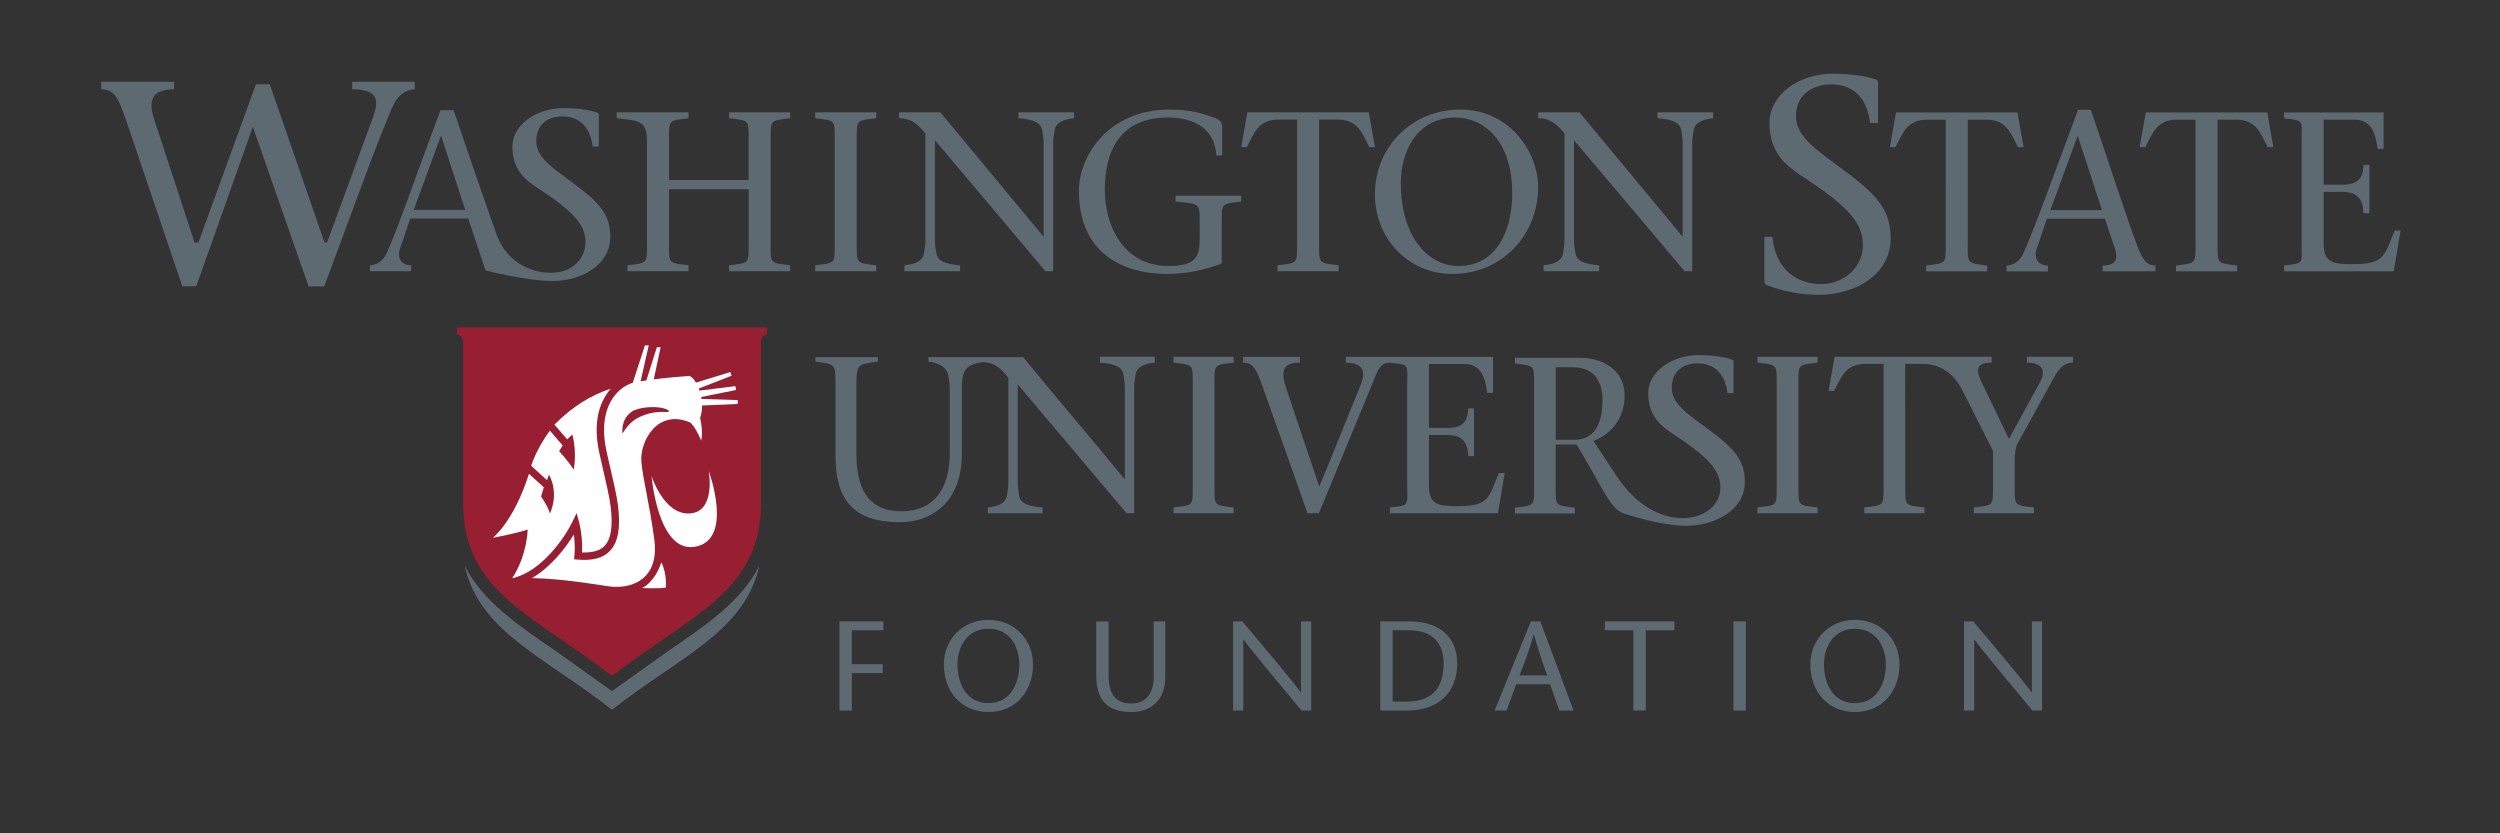 <?xml version="1.0" encoding="utf-8"?>
<!-- Generator: Adobe Illustrator 16.0.0, SVG Export Plug-In . SVG Version: 6.00 Build 0)  -->
<!DOCTYPE svg PUBLIC "-//W3C//DTD SVG 1.1//EN" "http://www.w3.org/Graphics/SVG/1.1/DTD/svg11.dtd">
<svg version="1.1" id="Layer_1" xmlns="http://www.w3.org/2000/svg" xmlns:xlink="http://www.w3.org/1999/xlink" x="0px" y="0px"
	 width="216px" height="72px" viewBox="0 0 216 72" enable-background="new 0 0 216 72" xml:space="preserve">
<rect x="0" y="0" width="216" height="72" fill="#333333" stroke="none"/>
<g>
	<g>
		<g>
			<g>
				<g>
					<path fill="#5E6A71" d="M57.701,56.272l-4.826,3.438l-4.822-3.438c-3.43-2.344-6.369-4.354-7.909-7.406
						c1.272,5.723,6.868,7.863,12.731,12.453c5.865-4.59,11.464-6.73,12.734-12.453C64.07,51.919,61.131,53.929,57.701,56.272z"/>
					<g>
						<path fill="#981E32" d="M39.479,28.286v0.6c0.372,0.129,0.495,0.248,0.533,0.791v13.834c0,7.695,6.264,9.729,12.869,14.898
							c6.605-5.17,12.87-7.203,12.87-14.898V29.524c0.048-0.422,0.184-0.523,0.519-0.639v-0.6H39.479z"/>
					</g>
				</g>
			</g>
		</g>
		<g>
			<g>
				<g>
					<path fill="#FFFFFF" d="M55.484,50.806c0,0,1.072-0.455,1.658-2.225c0.516,1.076,0.381,2.188,0.381,2.188
						C57.05,50.874,55.484,50.806,55.484,50.806z"/>
					<path fill="#FFFFFF" d="M61.234,40.687c0,0,0.65,3.557-1.658,3.676c-2.23,0.117-3.283-3.238-3.283-3.238
						s0.54,6.559,3.664,6.127C63.48,46.765,61.234,40.687,61.234,40.687z"/>
				</g>
			</g>
			<path fill="#FFFFFF" d="M44.254,49.96h0.005c2.607-0.592,4.602-3.637,5.188-4.857l0.371-0.775l0.226,0.828
				c0.011,0.049,0.253,0.959,0.253,2.164c0,0.133-0.002,0.273-0.01,0.41c0.901,0.033,1.542-0.146,1.941-0.561
				c0.572-0.596,0.744-1.717,0.528-3.43c-0.103-0.824-0.407-2.129-0.675-3.281c-0.137-0.59-0.266-1.146-0.346-1.541
				c-0.502-2.52,0.121-4.084,0.734-4.951c0.096-0.137,0.199-0.268,0.31-0.393c-1.802,0.609-3.313,1.553-4.876,3.111l1.098,1.275
				l0.449-0.418c0.423,1.58,0.119,3.035,0.119,3.035c-0.576-0.879-1.259-1.592-1.259-1.592l0.3-0.502l-0.989-1.15l-0.116-0.127
				c-1.217,1.672-1.611,3.039-1.611,3.039l0.864,0.787l0.504,0.455l0.167-0.484c0.929,1.738,0.081,3.363,0.081,3.363
				c-0.153-0.594-0.764-1.469-0.764-1.469l0.24-0.795l-1.282-1.162c-1.336,4.172-3.122,5.525-3.122,5.525s1.932-0.35,3.009-0.709
				C45.592,45.757,45.561,47.954,44.254,49.96z"/>
			<path fill="#FFFFFF" d="M63.739,34.903l-3.083,0.133c0.003,0.363-0.047,0.73-0.166,1.078c0.289,1.26,0.092,1.943,0.092,1.943
				c-0.518-1.201-0.912-1.535-0.912-1.535c-2.831-1.26-4.422,1.586-4.252,3.424c0.141,1.508,0.686,3.51,1.113,6.652
				c0.361,2.643-0.979,3.783-2.518,4.045c-0.034,0.006-0.067,0.014-0.102,0.02c-0.008,0-0.016,0.002-0.023,0.002
				c-0.25,0.031-0.514,0.045-0.797,0.037c-0.01,0-0.018,0-0.027,0c-0.03,0-0.062-0.006-0.092-0.006
				c-0.119-0.006-0.238-0.02-0.355-0.033c-1.197-0.166-3.88-0.652-6.649-0.719c1.63-0.953,2.903-2.6,3.614-3.766
				c0.043,0.322,0.077,0.717,0.077,1.15c0,0.219-0.011,0.443-0.03,0.678l-0.027,0.316l0.318,0.029
				c1.274,0.111,2.182-0.133,2.768-0.742c0.726-0.752,0.947-2.01,0.704-3.953c-0.108-0.854-0.415-2.178-0.688-3.344
				c-0.135-0.586-0.265-1.137-0.341-1.521c-0.457-2.297,0.088-3.693,0.627-4.457c0.425-0.604,1.008-1.041,1.646-1.252
				c0.012,0,0.021-0.004,0.034-0.006l1.052-3.232h0.33l-0.707,3.105c0.165-0.029,0.332-0.057,0.502-0.08l0.905-2.865h0.329
				l-0.595,2.775c0.94-0.123,1.961-0.215,3.093-0.301c0.182,0.076,0.379,0.287,0.554,0.582l2.969-0.914l0.108,0.32l-2.836,1.104
				c0.023,0.057,0.045,0.119,0.064,0.18l3.103-0.387l0.052,0.334L60.582,34.3c0.012,0.057,0.021,0.111,0.027,0.168l3.134,0.1
				L63.739,34.903z M54.807,36.292c0.622-0.436,1.68-0.773,2.67-0.695c0.254,0.02,0.466-0.045,0.194-0.191
				c-0.743-0.393-2.474-0.26-3.085,0.16c-0.98,0.67-0.815,1.859-0.793,1.889C53.988,37.114,54.323,36.634,54.807,36.292z"/>
		</g>
	</g>
	<g>
		<g>
			<path fill="#5E6A71" d="M147.907,37.322c-2.039-1.528-3.466-2.385-3.466-3.81c0-1.506,1.06-2.12,2.243-2.12
				c1.629,0,2.403,1.142,2.564,2.568h0.531V31.29c0-0.1-0.02-0.182-0.143-0.221c-0.813-0.286-1.975-0.388-2.852-0.388
				c-2.345,0-4.379,1.445-4.379,3.279c0,0.99,0.273,1.702,0.675,2.244h-0.008c0.01,0.01,0.018,0.018,0.024,0.024
				c0.494,0.657,1.172,1.078,1.772,1.479c3.057,2.019,3.745,3.098,3.771,4.421c0.056,2.94-5.452,4.485-9.077-1.163l-1.881-2.863
				c1.48-0.577,2.688-1.94,2.688-3.922c0-2.253-1.941-3.266-3.879-3.266h-5.596v0.498c1.729,0.208,1.651,0.116,1.651,1.902v8.648
				c0,1.794,0.077,1.692-1.651,1.902v0.501h5.171v-0.501c-1.733-0.21-1.655-0.108-1.655-1.902v-3.555h1.811
				c2.322,3.863,2.898,5.54,4.07,5.958c0.263,0.094,3.278,1.063,5.409,1.063c2.442,0,5.054-1.347,5.054-3.769
				C150.757,39.97,150.064,38.93,147.907,37.322z M136.011,38h-1.598v-6.266h1.481c1.4,0,2.56,0.727,2.56,2.826
				C138.454,36.732,137.684,38,136.011,38z"/>
			<path fill="#5E6A71" d="M95.039,31.33c1.28,0.098,1.93,0.364,2.027,1.06c0.039,0.31,0.118,0.636,0.118,1.042v7.941h-0.039
				c-2.876-3.498-5.872-7.02-8.751-10.519h-8.176v0.388c0.94,0.102,1.622,0.515,1.722,1.236c0.039,0.319,0.122,0.658,0.122,1.08
				v5.567c0,3.208-1.445,5.048-4.188,5.048c-2.984,0-3.881-2.143-3.881-4.948v-5.868c0-1.861,0.055-1.896,1.858-2.115v-0.388h-5.391
				v0.388c1.806,0.22,1.724,0.254,1.724,2.115v5.969c0,3.626,1.323,5.791,5.587,5.791c2.585,0,5.331-1.601,5.331-5.908v-5.65
				c0-0.034,0-0.066,0-0.1c-0.018-1.729,0.652-1.989,1.779-2.173l0,0c1.098,0,1.701,0.663,2.239,1.356v9.098
				c0,0.403-0.076,0.732-0.116,1.041c-0.096,0.697-0.73,0.967-1.661,1.063v0.501h4.731v-0.501c-1.272-0.097-1.932-0.366-2.029-1.063
				c-0.035-0.309-0.115-0.638-0.115-1.041v-8.538c9.406,11.144,9.406,11.144,9.406,11.144h0.658V33.432
				c0-0.406,0.076-0.732,0.113-1.042c0.101-0.695,0.758-0.962,1.665-1.06v-0.507h-4.735V31.33z"/>
			<path fill="#5E6A71" d="M101.396,31.33c1.739,0.209,1.658,0.116,1.658,1.91v8.69c0,1.801,0.081,1.702-1.658,1.914v0.501h5.193
				v-0.501c-1.734-0.212-1.658-0.113-1.658-1.914v-8.69c0-1.794-0.076-1.701,1.658-1.91v-0.501h-5.193V31.33z"/>
			<path fill="#5E6A71" d="M125.954,43.731c-1.74,0-2.495-0.139-2.495-1.781v-4.365h1.624c1.293,0,1.738,0.681,1.776,1.82h0.499
				v-4.118h-0.499c-0.038,1.198-0.561,1.684-1.776,1.684h-1.624v-5.524h3.066c1.387,0,1.777,1.06,1.967,2.491h0.5v-3.108h-8.894
				h-3.827v0.501c1.312,0,1.814,0.596,1.331,1.816c-1.198,2.954-2.376,5.925-3.613,8.882c-1.003-2.934-2.122-6.254-2.871-8.534
				c-0.642-1.857,0.133-2.164,1.196-2.164v-0.501h-4.912v0.501c0.931,0,1.179,0.596,1.897,2.665
				c1.177,3.282,2.493,7.008,3.67,10.351h0.983c1.623-3.959,3.264-7.898,4.886-11.855c0.406-0.969,0.695-1.16,1.26-1.16
				c1.735,0.209,1.485,0.116,1.485,1.91v8.69c0,1.801,0.25,1.702-1.485,1.914v0.501h9.328l0.581-3.477h-0.505
				C128.615,42.938,128.751,43.731,125.954,43.731z"/>
			<path fill="#5E6A71" d="M151.845,31.33c1.739,0.209,1.662,0.116,1.662,1.91v8.69c0,1.801,0.077,1.702-1.662,1.914v0.501h5.195
				v-0.501c-1.737-0.212-1.657-0.113-1.657-1.914v-8.69c0-1.794-0.08-1.701,1.657-1.91v-0.501h-5.195V31.33z"/>
			<path fill="#5E6A71" d="M175.132,30.829v0.501c1.14,0,1.758,0.556,1.1,1.736l-2.663,4.853l-2.338-4.853
				c-0.483-1.004-0.616-1.736,0.849-1.736v-0.501h-3.236h-1.341h-8.995l-0.522,2.949h0.484c0.636-1.272,1.022-2.332,2.7-2.332h1.569
				v10.484c0,1.801,0.077,1.702-1.663,1.914v0.501h5.196v-0.501c-1.739-0.212-1.663-0.113-1.663-1.914V31.446h1.568
				c1.581,0,2.648,0.945,3.298,2.121l2.722,5.394v2.97c0,1.801,0.077,1.702-1.66,1.914v0.501h5.192v-0.501
				c-1.735-0.212-1.659-0.113-1.659-1.914v-2.162c0-0.482,0.04-1.024,0.23-1.41l3.226-5.853c0.522-0.927,1.043-1.176,1.585-1.176
				v-0.501H175.132z"/>
		</g>
		<g>
			<path fill="#5E6A71" d="M57.801,20.981c0,1.825-0.079,1.727,1.685,1.941v0.509h-5.274v-0.509
				c1.764-0.215,1.686-0.116,1.686-1.941v-8.829c0-1.821-0.848-1.723-2.612-1.938V9.707h6.201v0.508
				c-1.764,0.215-1.685,0.116-1.685,1.938v3.397h6.883v-3.397c0-1.821,0.078-1.723-1.688-1.938V9.707h5.275v0.508
				c-1.763,0.215-1.688,0.116-1.688,1.938v8.829c0,1.825-0.075,1.727,1.688,1.941v0.509h-5.275v-0.509
				c1.766-0.215,1.688-0.116,1.688-1.941v-4.631h-6.883V20.981z"/>
			<path fill="#5E6A71" d="M74.021,20.981c0,1.825-0.08,1.727,1.686,1.941v0.509h-5.274v-0.509c1.765-0.215,1.687-0.116,1.687-1.941
				v-8.829c0-1.821,0.078-1.723-1.687-1.938V9.707h5.274v0.508c-1.766,0.215-1.686,0.116-1.686,1.938V20.981z"/>
			<path fill="#5E6A71" d="M90.326,23.432c-3.117-3.685-6.354-7.552-9.549-11.318v8.673c0,0.408,0.077,0.744,0.118,1.058
				c0.098,0.708,0.763,0.978,2.057,1.079v0.509h-4.803v-0.509c0.939-0.102,1.588-0.371,1.687-1.079
				c0.039-0.313,0.118-0.649,0.118-1.058v-9.24c-0.552-0.703-1.159-1.331-2.277-1.331V9.707h3.57
				c2.923,3.545,5.962,7.156,8.883,10.704h0.038v-8.06c0-0.413-0.076-0.747-0.117-1.061c-0.096-0.705-0.766-0.979-2.059-1.076V9.707
				h4.807v0.508c-0.923,0.098-1.588,0.371-1.689,1.076c-0.038,0.313-0.116,0.647-0.116,1.061v11.08H90.326z"/>
			<path fill="#5E6A71" d="M93.218,16.49c0-3.02,2.551-7.025,7.844-7.025c1.903,0,2.807,0.355,3.768,0.673
				c0.55,0.175,0.765,0.448,0.765,0.762v2.531h-0.51c-0.059-1.57-1.059-3.274-4.179-3.274c-4.099,0-5.433,2.821-5.451,6.176
				c-0.021,3.098,1.549,6.651,5.529,6.651c2.454,0,2.67-0.907,2.67-2.434v-1.197c0-1.825,0.076-1.725-2.081-1.941v-0.507h5.67v0.507
				c-1.764,0.217-1.686,0.116-1.686,1.941v3.415c-1.256,0.488-2.903,0.9-4.689,0.9C96.846,23.668,93.218,21.746,93.218,16.49z"/>
			<path fill="#5E6A71" d="M113.97,20.981c0,1.825-0.077,1.727,1.687,1.941v0.509h-5.274v-0.509
				c1.763-0.215,1.685-0.116,1.685-1.941v-10.65h-1.591c-1.706,0-2.097,1.076-2.745,2.373h-0.488l0.53-2.997h10.491l0.53,2.997
				h-0.491c-0.645-1.297-1.037-2.373-2.743-2.373h-1.59V20.981z"/>
			<path fill="#5E6A71" d="M118.794,16.822c0-4.238,3.293-7.357,7.372-7.357c4.256,0,6.728,3.671,6.728,6.692
				c0,4.139-3.098,7.511-7.434,7.511C121.716,23.668,118.794,20.63,118.794,16.822z M130.657,16.745
				c0-4.689-2.528-6.589-4.923-6.589c-3.333,0-4.704,2.979-4.704,5.646c0,4.747,2.43,7.181,4.96,7.181
				C129.638,22.983,130.657,19.374,130.657,16.745z"/>
			<path fill="#5E6A71" d="M145.545,23.432c-3.121-3.685-6.354-7.552-9.552-11.318v8.673c0,0.408,0.077,0.744,0.117,1.058
				c0.099,0.708,0.765,0.978,2.059,1.079v0.509h-4.805v-0.509c0.942-0.102,1.589-0.371,1.688-1.079
				c0.039-0.313,0.117-0.649,0.117-1.058v-9.24c-0.549-0.703-1.155-1.331-2.275-1.331V9.707h3.571
				c2.922,3.545,5.959,7.156,8.883,10.704h0.037v-8.06c0-0.413-0.078-0.747-0.116-1.061c-0.099-0.705-0.764-0.979-2.059-1.076V9.707
				h4.803v0.508c-0.921,0.098-1.586,0.371-1.685,1.076c-0.04,0.313-0.119,0.647-0.119,1.061v11.08H145.545z"/>
			<path fill="#5E6A71" d="M35.735,7.079V7.059h-5.305v0.656c2.048,0.022,2.38,0.754,1.843,2.301l-4.015,10.934h-0.223L23.309,7.283
				h-1.196l-4.968,13.666h-0.337l-3.56-10.86c-0.506-1.72,0.199-2.374,1.793-2.374V7.059H8.744v0.656
				c1.338,0,1.578,1.042,2.438,3.512l4.57,13.51h1.203l4.89-13.779l4.819,13.793h1.347c2.062-5.486,4.964-13.601,6.032-15.786
				c0.396-0.819,1.115-1.241,1.786-1.241V7.079H35.735z"/>
			<path fill="#5E6A71" d="M49.84,16.065c-2.062-1.548-3.507-2.415-3.507-3.86c0-1.525,1.073-2.147,2.27-2.147
				c1.651,0,2.435,1.157,2.601,2.603h0.535V9.956c0-0.104-0.02-0.187-0.145-0.228c-0.824-0.288-2.001-0.393-2.889-0.393
				c-2.372,0-4.436,1.467-4.436,3.324c0,1.007,0.277,1.723,0.684,2.276h-0.006c0.008,0.007,0.016,0.013,0.023,0.021
				c0.5,0.669,1.188,1.094,1.795,1.499c3.096,2.043,3.818,3.138,3.818,4.479c0,1.248-0.937,2.497-2.662,2.621
				c-1.766,0.128-4.037-0.728-4.992-3.206c-0.849-2.378-2.575-7.376-3.74-10.825h-1.138c-1.628,4.336-3.835,10.69-4.679,12.416
				c-0.311,0.648-0.881,0.981-1.412,0.981v0.51h0.85h2.721v-0.51c-0.863,0-1.235-0.647-0.98-1.413l0.902-2.628h5l0.844,2.529
				l0.649,1.95c0,0,3.509,0.918,5.79,0.918c2.477,0,4.994-1.363,4.994-3.816C52.73,18.746,52.027,17.694,49.84,16.065z
				 M35.748,18.137l2.332-6.375h0.039l2.08,6.375H35.748z"/>
		</g>
		<g>
			<path fill="#5E6A71" d="M161.572,10.619c-0.21-1.851-1.213-3.328-3.323-3.328c-1.531,0-3.077,0.791-3.077,2.742
				c0,1.85,1.846,2.955,4.486,4.937c2.794,2.084,3.693,3.432,3.693,5.621c0,3.138-3.044,4.88-6.207,4.88
				c-1.693,0-3.143-0.319-4.518-0.845c-0.102-0.053-0.182-0.158-0.182-0.366v-3.803h0.685c0.292,2.928,2.214,4.09,4.249,4.09
				c1.874,0,3.576-1.426,3.576-3.352c0-1.716-0.923-3.114-4.879-5.722c-1.425-0.95-3.192-1.983-3.192-4.854
				c0-2.383,2.46-4.253,5.497-4.253c1.133,0,2.639,0.133,3.693,0.504c0.158,0.048,0.185,0.16,0.185,0.29v3.459H161.572z"/>
			<path fill="#5E6A71" d="M170.012,20.995c0,1.827-0.075,1.723,1.688,1.946v0.504h-5.277v-0.504
				c1.766-0.224,1.688-0.119,1.688-1.946V10.34h-1.591c-1.707,0-2.1,1.081-2.746,2.372h-0.487l0.526-2.997h10.496l0.529,2.997
				h-0.489c-0.646-1.291-1.04-2.372-2.744-2.372h-1.592V20.995z"/>
			<path fill="#5E6A71" d="M176.856,18.894l-0.897,2.632c-0.256,0.768,0.116,1.416,0.979,1.416v0.504h-3.569v-0.504
				c0.526,0,1.099-0.342,1.412-0.984c0.843-1.729,3.138-8.141,4.767-12.479h1.099c1.332,3.943,3.331,9.99,4.001,11.733
				c0.433,1.095,0.748,1.729,1.589,1.729v0.504h-4.57v-0.504c1.235,0,1.355-0.648,1.042-1.517l-0.847-2.531H176.856z M181.61,18.15
				l-2.082-6.378h-0.038l-2.335,6.378H181.61z"/>
			<path fill="#5E6A71" d="M191.596,20.995c0,1.827-0.078,1.723,1.686,1.946v0.504h-5.279v-0.504c1.768-0.224,1.69-0.119,1.69-1.946
				V10.34h-1.591c-1.708,0-2.096,1.081-2.747,2.372h-0.491l0.534-2.997h10.493l0.527,2.997h-0.492
				c-0.642-1.291-1.033-2.372-2.739-2.372h-1.591V20.995z"/>
			<path fill="#5E6A71" d="M197.347,22.941c1.768-0.224,1.514-0.119,1.514-1.946v-8.831c0-1.824,0.254-1.727-1.514-1.941V9.715
				h8.592v3.152h-0.512c-0.194-1.446-0.584-2.527-1.997-2.527h-2.672v5.617h1.648c1.235,0,1.766-0.493,1.802-1.709h0.512v4.174
				h-0.512c-0.036-1.16-0.487-1.845-1.802-1.845h-1.648v4.433c0,1.674,0.767,1.812,2.533,1.812c2.845,0,2.707-0.807,3.61-2.906
				h0.509l-0.591,3.529h-9.473V22.941z"/>
		</g>
	</g>
</g>
<g>
	<path fill="#5E6A71" d="M76.325,54.457h-2.729v2.926h2.673v0.771h-2.673v3.234h-1.067v-7.701h3.795V54.457z"/>
	<path fill="#5E6A71" d="M81.549,57.405c0-2.156,1.628-3.851,3.851-3.851c2.223,0,3.851,1.694,3.851,3.851
		c0,2.299-1.474,4.114-3.851,4.114C83.023,61.52,81.549,59.704,81.549,57.405z M88.073,57.405c0-1.441-0.771-3.081-2.674-3.081
		c-1.903,0-2.673,1.64-2.673,3.081c0,1.507,0.682,3.345,2.673,3.345C87.391,60.75,88.073,58.912,88.073,57.405z"/>
	<path fill="#5E6A71" d="M95.783,53.687v4.665c0,1.595,0.594,2.431,1.969,2.431c1.441,0,1.925-1.144,1.925-2.244v-4.852h1.001v4.874
		c0,1.727-1.067,2.959-2.926,2.959c-2.167,0-3.037-1.144-3.037-3.124v-4.709H95.783z"/>
	<path fill="#5E6A71" d="M113.285,61.388h-0.836c-1.673-2.002-4.544-5.457-5.006-6.128h-0.022v6.128h-0.88v-7.701h0.792
		c1.694,2.002,4.532,5.369,5.05,6.139h0.021v-6.139h0.881V61.388z"/>
	<path fill="#5E6A71" d="M121.721,53.687c3.103,0,4.181,1.771,4.181,3.619c0,2.553-1.628,4.082-4.356,4.082h-2.288v-7.701H121.721z
		 M120.324,60.617h1.188c2.168,0,3.213-1.078,3.213-3.333c0-1.717-0.957-2.827-2.981-2.827h-1.419V60.617z"/>
	<path fill="#5E6A71" d="M133.084,53.687l2.871,7.701h-1.232l-0.792-2.267h-2.937l-0.826,2.267h-1.033l3.135-7.701H133.084z
		 M133.678,58.352c-0.385-1.067-0.759-2.135-1.145-3.521h-0.021c-0.396,1.386-0.803,2.453-1.221,3.521H133.678z"/>
	<path fill="#5E6A71" d="M141.125,61.388v-6.931h-2.465v-0.771h6.007v0.771h-2.476v6.931H141.125z"/>
	<path fill="#5E6A71" d="M149.771,61.388v-7.701h1.067v7.701H149.771z"/>
	<path fill="#5E6A71" d="M156.414,57.405c0-2.156,1.629-3.851,3.851-3.851c2.223,0,3.851,1.694,3.851,3.851
		c0,2.299-1.475,4.114-3.851,4.114S156.414,59.704,156.414,57.405z M162.938,57.405c0-1.441-0.771-3.081-2.674-3.081
		s-2.673,1.64-2.673,3.081c0,1.507,0.682,3.345,2.673,3.345S162.938,58.912,162.938,57.405z"/>
	<path fill="#5E6A71" d="M176.436,61.388H175.6c-1.673-2.002-4.544-5.457-5.006-6.128h-0.022v6.128h-0.88v-7.701h0.792
		c1.694,2.002,4.532,5.369,5.05,6.139h0.021v-6.139h0.881V61.388z"/>
</g>
</svg>
